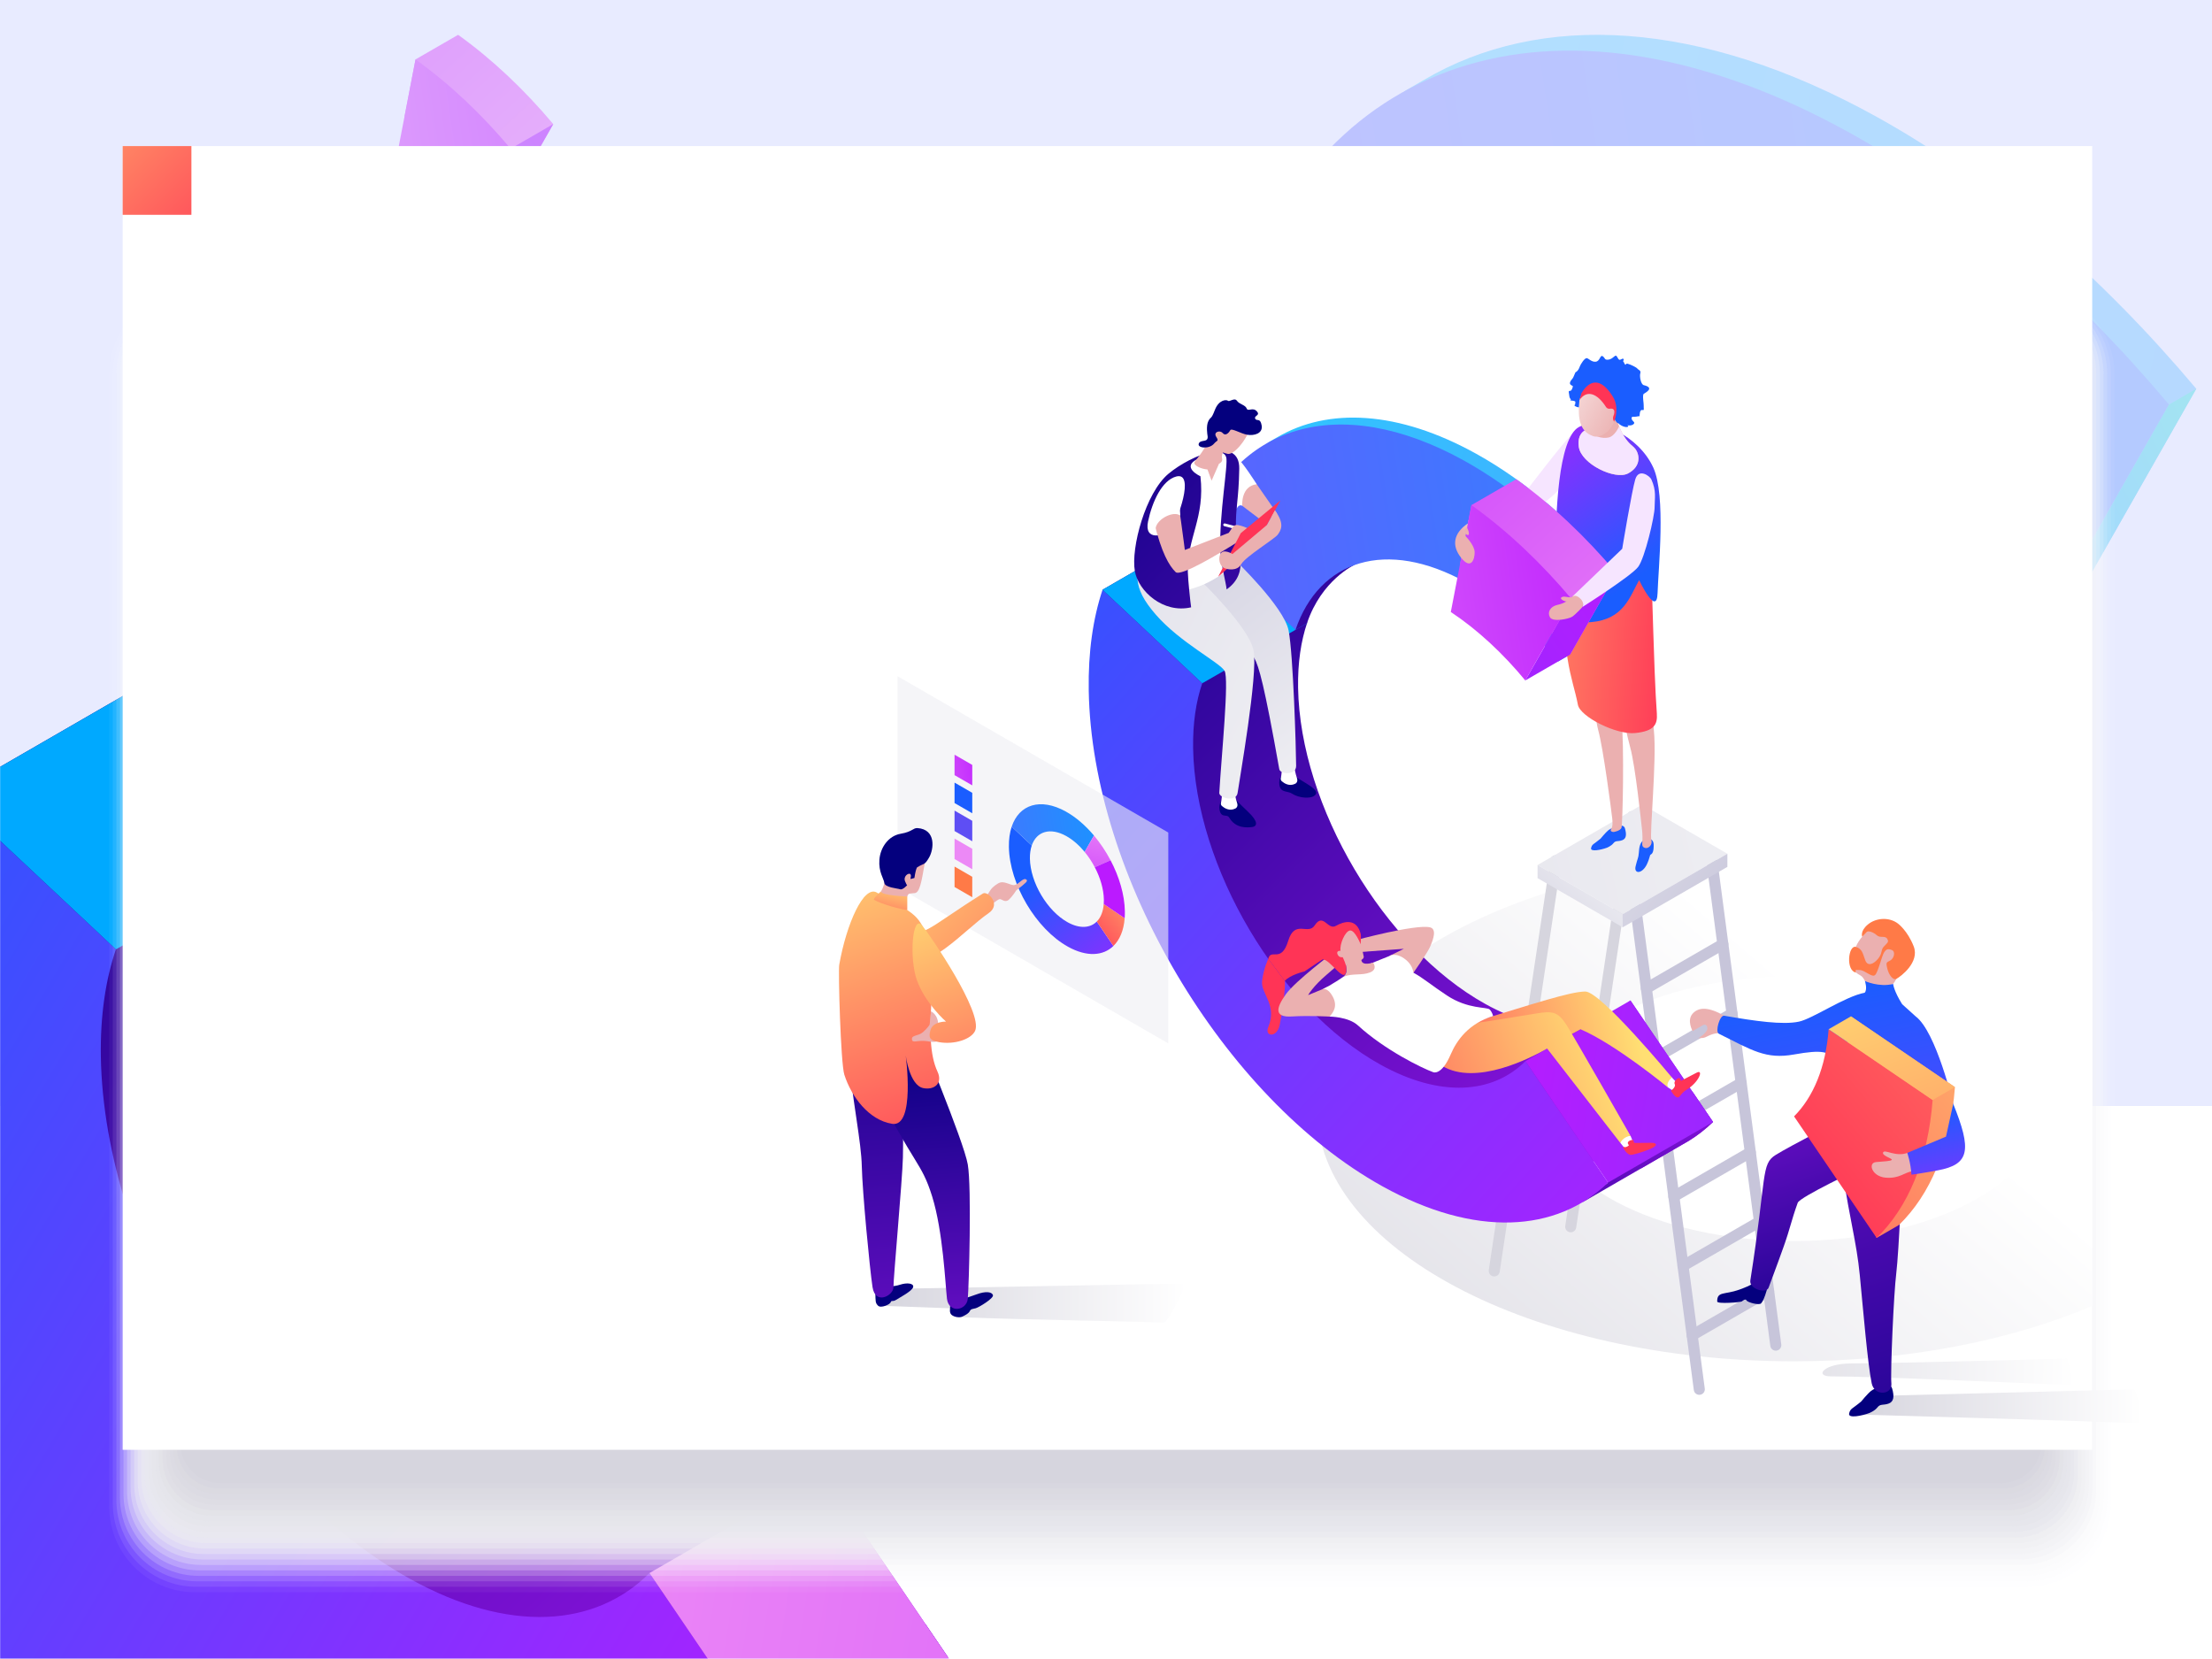 <?xml version="1.0" encoding="utf-8"?>
<!-- Generator: Adobe Illustrator 24.3.0, SVG Export Plug-In . SVG Version: 6.00 Build 0)  -->
<svg version="1.1" id="_x2014_腩開x5F_1" xmlns="http://www.w3.org/2000/svg" xmlns:xlink="http://www.w3.org/1999/xlink" x="0px"
	 y="0px" viewBox="0 0 1600 1200" style="enable-background:new 0 0 1600 1200;" xml:space="preserve">
<style type="text/css">
	.st0{fill:#E8EBFF;}
	.st1{opacity:0.5;}
	.st2{fill:url(#SVGID_1_);}
	.st3{fill:url(#SVGID_2_);}
	.st4{fill:url(#SVGID_3_);}
	.st5{opacity:0.3;}
	.st6{fill:url(#SVGID_4_);}
	.st7{fill:url(#SVGID_5_);}
	.st8{fill:url(#SVGID_6_);}
	.st9{fill:url(#SVGID_7_);}
	.st10{filter:url(#Adobe_OpacityMaskFilter);}
	.st11{fill:url(#SVGID_9_);}
	.st12{mask:url(#SVGID_8_);}
	.st13{fill:url(#SVGID_10_);}
	.st14{fill:url(#SVGID_11_);}
	.st15{fill:url(#SVGID_12_);}
	.st16{fill:url(#SVGID_13_);}
	.st17{fill:#00A9FF;}
	.st18{opacity:0;fill:#FFFFFF;}
	.st19{opacity:0.048;fill:#FDFDFD;}
	.st20{opacity:0.095;fill:#FBFBFC;}
	.st21{opacity:0.143;fill:#F9F9FA;}
	.st22{opacity:0.191;fill:#F7F7F9;}
	.st23{opacity:0.238;fill:#F5F5F7;}
	.st24{opacity:0.286;fill:#F3F3F6;}
	.st25{opacity:0.333;fill:#F1F1F4;}
	.st26{opacity:0.381;fill:#EFEFF2;}
	.st27{opacity:0.429;fill:#EDEDF1;}
	.st28{opacity:0.476;fill:#EBEBEF;}
	.st29{opacity:0.524;fill:#E9E9EE;}
	.st30{opacity:0.571;fill:#E7E7EC;}
	.st31{opacity:0.619;fill:#E6E5EA;}
	.st32{opacity:0.667;fill:#E4E3E9;}
	.st33{opacity:0.714;fill:#E2E1E7;}
	.st34{opacity:0.762;fill:#E0DFE6;}
	.st35{opacity:0.809;fill:#DEDDE4;}
	.st36{opacity:0.857;fill:#DCDBE3;}
	.st37{opacity:0.905;fill:#DAD9E1;}
	.st38{opacity:0.952;fill:#D8D7DF;}
	.st39{fill:#D6D5DE;}
	.st40{fill:#FFFFFF;}
	.st41{fill:url(#SVGID_14_);}
	.st42{fill:url(#SVGID_15_);}
	.st43{fill:url(#SVGID_16_);}
	.st44{fill:url(#SVGID_17_);}
	.st45{fill:#C7C5DA;}
	.st46{fill:url(#SVGID_18_);}
	.st47{fill:url(#SVGID_19_);}
	.st48{fill:url(#SVGID_20_);}
	.st49{fill:url(#SVGID_21_);}
	.st50{fill:url(#SVGID_22_);}
	.st51{fill:url(#SVGID_23_);}
	.st52{fill:url(#SVGID_24_);}
	.st53{fill:url(#SVGID_25_);}
	.st54{fill:url(#SVGID_26_);}
	.st55{fill:url(#SVGID_27_);}
	.st56{fill:url(#SVGID_28_);}
	.st57{fill:#1A5DFF;}
	.st58{fill:#F6E5FF;}
	.st59{fill:#EBB0B0;}
	.st60{fill:url(#SVGID_29_);}
	.st61{fill:url(#SVGID_30_);}
	.st62{fill:url(#SVGID_31_);}
	.st63{fill:url(#SVGID_32_);}
	.st64{fill:url(#SVGID_33_);}
	.st65{fill:url(#SVGID_34_);}
	.st66{fill:url(#SVGID_35_);}
	.st67{fill:#FF3456;}
	.st68{fill:url(#SVGID_36_);}
	.st69{fill:url(#SVGID_37_);}
	.st70{fill:url(#SVGID_38_);}
	.st71{fill:url(#SVGID_39_);}
	.st72{fill:url(#SVGID_40_);}
	.st73{fill:url(#SVGID_41_);}
	.st74{fill:url(#SVGID_42_);}
	.st75{fill:url(#SVGID_43_);}
	.st76{fill:url(#SVGID_44_);}
	.st77{fill:url(#SVGID_45_);}
	.st78{fill:url(#SVGID_46_);}
	.st79{fill:url(#SVGID_47_);}
	.st80{fill:url(#SVGID_48_);}
	.st81{fill:url(#SVGID_49_);}
	.st82{fill:url(#SVGID_50_);}
	.st83{fill:url(#SVGID_51_);}
	.st84{fill:url(#SVGID_52_);}
	.st85{fill:url(#SVGID_53_);}
	.st86{fill:#FF7A47;}
	.st87{opacity:0.6;fill:#EFEFF3;}
	.st88{fill:url(#SVGID_54_);}
	.st89{fill:url(#SVGID_55_);}
	.st90{fill:url(#SVGID_56_);}
	.st91{fill:url(#SVGID_57_);}
	.st92{fill:url(#SVGID_58_);}
	.st93{fill:url(#SVGID_59_);}
	.st94{fill:#5E4EF4;}
	.st95{fill:#EC89F6;}
	.st96{fill:url(#SVGID_60_);}
	.st97{fill:url(#SVGID_61_);}
	.st98{fill:url(#SVGID_62_);}
	.st99{fill:url(#SVGID_63_);}
	.st100{fill:url(#SVGID_64_);}
	.st101{fill:url(#SVGID_65_);}
	.st102{fill:url(#SVGID_66_);}
	.st103{fill:url(#SVGID_67_);}
	.st104{fill:url(#SVGID_68_);}
	.st105{fill:url(#SVGID_69_);}
</style>
<g>
	<rect class="st0" width="1600" height="800"/>
</g>
<g class="st1">
	<linearGradient id="SVGID_1_" gradientUnits="userSpaceOnUse" x1="126.466" y1="-152.522" x2="445.212" y2="194.074">
		<stop  offset="0" style="stop-color:#BB1AFF"/>
		<stop  offset="1" style="stop-color:#EC89F6"/>
	</linearGradient>
	<path class="st2" d="M331.37,25.19l-30.82,17.79l-7.93,41.16c4.07,2.39,8.29,4.8,12.69,7.25c22.84,12.68,44.38,31.65,63.06,54.28
		l31.82-55.92C379.18,64.78,355.95,42.77,331.37,25.19z"/>
	<linearGradient id="SVGID_2_" gradientUnits="userSpaceOnUse" x1="-313.316" y1="613.587" x2="441.071" y2="75.071">
		<stop  offset="0" style="stop-color:#1A5DFF"/>
		<stop  offset="1" style="stop-color:#BB1AFF"/>
	</linearGradient>
	<polygon class="st3" points="400.19,89.75 369.38,107.55 337.56,163.47 368.37,145.67 	"/>
	<linearGradient id="SVGID_3_" gradientUnits="userSpaceOnUse" x1="417.713" y1="88.516" x2="92.831" y2="136.956">
		<stop  offset="0" style="stop-color:#BB1AFF"/>
		<stop  offset="1" style="stop-color:#EC89F6"/>
	</linearGradient>
	<path class="st4" d="M300.55,42.99L300.55,42.99l-14.16,73.45c18.42,12.21,35.76,28.37,51.17,47.03l31.82-55.92
		C348.37,82.57,325.14,60.56,300.55,42.99z"/>
</g>
<g class="st5">
	<linearGradient id="SVGID_4_" gradientUnits="userSpaceOnUse" x1="238.025" y1="-36.897" x2="5730.158" y2="1230.517">
		<stop  offset="0" style="stop-color:#1AE0FF"/>
		<stop  offset="1" style="stop-color:#BB1AFF"/>
	</linearGradient>
	<path class="st6" d="M1358.06,84.85c-128.62-71.43-244.27-76.5-328.11-27.03l0-0.03l-13.77,8.04l-51.46,49.49
		c-20.47,25.97-37.07,57.24-49.13,93.44l243.24-61.46c0,0,70.66,64.61,202.51,137.84c54.71,30.38,106.31,75.82,151.07,130.03
		l76.23-133.96C1519.91,199.53,1441.29,131.07,1358.06,84.85z"/>
	<linearGradient id="SVGID_5_" gradientUnits="userSpaceOnUse" x1="742.173" y1="-50.257" x2="2132.091" y2="1345.223">
		<stop  offset="0" style="stop-color:#04007E"/>
		<stop  offset="1" style="stop-color:#BB1AFF"/>
	</linearGradient>
	<path class="st7" d="M915.58,208.75l119.17,111.78l25.64,53.97l18.93-10.85c23.87-71.22,78.15-96.08,78.15-96.08
		S976.05,27.26,915.58,208.75z"/>
	<linearGradient id="SVGID_6_" gradientUnits="userSpaceOnUse" x1="2085.703" y1="111.536" x2="-794.207" y2="553.531">
		<stop  offset="0" style="stop-color:#1A94FF"/>
		<stop  offset="1" style="stop-color:#BB1AFF"/>
	</linearGradient>
	<path class="st8" d="M895.85,220.18l164.55,154.32c39.02-114.56,149.18-151.26,281.2-77.95c54.71,30.38,106.31,75.82,151.07,130.03
		l76.23-133.96c-68.71-81.67-147.33-150.13-230.57-196.35C1130.41-19.19,956.32,38.69,895.85,220.18z"/>
	<linearGradient id="SVGID_7_" gradientUnits="userSpaceOnUse" x1="1711.537" y1="267.506" x2="1472.676" y2="388.249">
		<stop  offset="0" style="stop-color:#00F5AD"/>
		<stop  offset="1" style="stop-color:#00A9FF"/>
	</linearGradient>
	<polygon class="st9" points="1588.62,281.2 1568.89,292.63 1492.66,426.59 1512.4,415.16 	"/>
</g>
<defs>
	<filter id="Adobe_OpacityMaskFilter" filterUnits="userSpaceOnUse" x="0" y="502.66" width="686.58" height="697.34">
		<feColorMatrix  type="matrix" values="1 0 0 0 0  0 1 0 0 0  0 0 1 0 0  0 0 0 1 0"/>
	</filter>
</defs>
<mask maskUnits="userSpaceOnUse" x="0" y="502.66" width="686.58" height="697.34" id="SVGID_8_">
	<g class="st10">
		<linearGradient id="SVGID_9_" gradientUnits="userSpaceOnUse" x1="409.297" y1="309" x2="409.297" y2="1757.252">
			<stop  offset="0" style="stop-color:#000000"/>
			<stop  offset="0.086" style="stop-color:#0B0B0B"/>
			<stop  offset="0.237" style="stop-color:#282828"/>
			<stop  offset="0.435" style="stop-color:#575757"/>
			<stop  offset="0.672" style="stop-color:#999999"/>
			<stop  offset="0.94" style="stop-color:#ECECEC"/>
			<stop  offset="1" style="stop-color:#FFFFFF"/>
		</linearGradient>
		<rect y="448.88" class="st11" width="818.59" height="751.12"/>
	</g>
</mask>
<g class="st12">
	<linearGradient id="SVGID_10_" gradientUnits="userSpaceOnUse" x1="-176.861" y1="476.31" x2="807.552" y2="1464.662">
		<stop  offset="0" style="stop-color:#04007E"/>
		<stop  offset="1" style="stop-color:#BB1AFF"/>
	</linearGradient>
	<path class="st13" d="M421.89,1069.64C300.7,1002.34,200.6,833.26,198.29,692c-0.48-29.61,3.38-55.64,10.89-77.68L90.14,502.66
		L0,554.72v118.96l75.82,212.5c25.32,196.67,159.33,229.21,320.72,313.82h290.03l-91.46-134.56
		C556.06,1104.75,493.28,1109.29,421.89,1069.64z"/>
	<linearGradient id="SVGID_11_" gradientUnits="userSpaceOnUse" x1="584.513" y1="1225.134" x2="728.799" y2="1166.764">
		<stop  offset="0" style="stop-color:#04007E"/>
		<stop  offset="1" style="stop-color:#BB1AFF"/>
	</linearGradient>
	<polygon class="st14" points="646.24,1200 686.58,1200 669.35,1174.66 	"/>
	<linearGradient id="SVGID_12_" gradientUnits="userSpaceOnUse" x1="-313.701" y1="718.832" x2="666.263" y2="1297.366">
		<stop  offset="0" style="stop-color:#1A5DFF"/>
		<stop  offset="1" style="stop-color:#BB1AFF"/>
	</linearGradient>
	<path class="st15" d="M296.55,1142.02c-121.18-67.3-221.29-236.37-223.6-377.64c-0.48-29.61,3.38-55.64,10.89-77.68L0,608.06V1200
		h512.05l-42.26-62.17C430.72,1177.13,367.95,1181.67,296.55,1142.02z"/>
	<linearGradient id="SVGID_13_" gradientUnits="userSpaceOnUse" x1="1847.846" y1="1339.986" x2="411.229" y2="1109.924">
		<stop  offset="0" style="stop-color:#BB1AFF"/>
		<stop  offset="1" style="stop-color:#EC89F6"/>
	</linearGradient>
	<polygon class="st16" points="469.79,1137.83 512.05,1200 686.58,1200 595.12,1065.44 	"/>
	<polygon class="st17" points="208.94,615.04 90.14,502.66 0,554.72 0,608.06 83.85,686.7 	"/>
</g>
<g>
	<path class="st18" d="M1468.4,1155.67H140.2c-35.21,0-63.75-28.54-63.75-63.75V271.13c0-35.21,28.54-63.75,63.75-63.75h1328.2
		c35.21,0,63.75,28.54,63.75,63.75v820.79C1532.15,1127.13,1503.61,1155.67,1468.4,1155.67z"/>
	<path class="st19" d="M1467.42,1151.72H141.1c-34.29,0-62.08-27.79-62.08-62.08V270.91c0-34.29,27.79-62.08,62.08-62.08h1326.32
		c34.29,0,62.08,27.79,62.08,62.08v818.72C1529.5,1123.92,1501.71,1151.72,1467.42,1151.72z"/>
	<path class="st20" d="M1466.44,1147.77H142c-33.36,0-60.41-27.04-60.41-60.41V270.7c0-33.36,27.04-60.41,60.41-60.41h1324.44
		c33.36,0,60.41,27.04,60.41,60.41v816.66C1526.85,1120.72,1499.8,1147.77,1466.44,1147.77z"/>
	<path class="st21" d="M1465.46,1143.82H142.91c-32.44,0-58.73-26.3-58.73-58.73v-814.6c0-32.44,26.3-58.73,58.73-58.73h1322.55
		c32.44,0,58.73,26.3,58.73,58.73v814.6C1524.19,1117.52,1497.9,1143.82,1465.46,1143.82z"/>
	<path class="st22" d="M1464.48,1139.87H143.81c-31.51,0-57.06-25.55-57.06-57.06V270.27c0-31.51,25.55-57.06,57.06-57.06h1320.67
		c31.51,0,57.06,25.55,57.06,57.06v812.53C1521.54,1114.32,1495.99,1139.87,1464.48,1139.87z"/>
	<path class="st23" d="M1463.49,1135.92H144.71c-30.59,0-55.39-24.8-55.39-55.39V270.06c0-30.59,24.8-55.39,55.39-55.39h1318.78
		c30.59,0,55.39,24.8,55.39,55.39v810.47C1518.88,1111.12,1494.09,1135.92,1463.49,1135.92z"/>
	<path class="st24" d="M1462.51,1131.97H145.61c-29.67,0-53.72-24.05-53.72-53.72V269.84c0-29.67,24.05-53.72,53.72-53.72h1316.9
		c29.67,0,53.72,24.05,53.72,53.72v808.41C1516.23,1107.92,1492.18,1131.97,1462.51,1131.97z"/>
	<path class="st25" d="M1461.53,1128.02H146.51c-28.74,0-52.05-23.3-52.05-52.05V269.63c0-28.74,23.3-52.05,52.05-52.05h1315.02
		c28.74,0,52.05,23.3,52.05,52.05v806.34C1513.58,1104.72,1490.28,1128.02,1461.53,1128.02z"/>
	<path class="st26" d="M1460.55,1124.07H147.42c-27.82,0-50.37-22.55-50.37-50.37V269.42c0-27.82,22.55-50.37,50.37-50.37h1313.13
		c27.82,0,50.37,22.55,50.37,50.37v804.28C1510.92,1101.52,1488.37,1124.07,1460.55,1124.07z"/>
	<path class="st27" d="M1459.57,1120.12H148.32c-26.9,0-48.7-21.8-48.7-48.7V269.2c0-26.9,21.8-48.7,48.7-48.7h1311.25
		c26.9,0,48.7,21.8,48.7,48.7v802.22C1508.27,1098.32,1486.47,1120.12,1459.57,1120.12z"/>
	<path class="st28" d="M1458.59,1116.17H149.22c-25.97,0-47.03-21.06-47.03-47.03V268.99c0-25.97,21.06-47.03,47.03-47.03h1309.37
		c25.97,0,47.03,21.06,47.03,47.03v800.15C1505.62,1095.11,1484.56,1116.17,1458.59,1116.17z"/>
	<path class="st29" d="M1457.61,1112.22H150.12c-25.05,0-45.36-20.31-45.36-45.36V268.77c0-25.05,20.31-45.36,45.36-45.36h1307.48
		c25.05,0,45.36,20.31,45.36,45.36v798.09C1502.96,1091.91,1482.66,1112.22,1457.61,1112.22z"/>
	<path class="st30" d="M1456.62,1108.27H151.03c-24.13,0-43.68-19.56-43.68-43.68V268.56c0-24.13,19.56-43.68,43.68-43.68h1305.6
		c24.13,0,43.68,19.56,43.68,43.68v796.03C1500.31,1088.71,1480.75,1108.27,1456.62,1108.27z"/>
	<path class="st31" d="M1455.64,1104.32H151.93c-23.2,0-42.01-18.81-42.01-42.01V268.34c0-23.2,18.81-42.01,42.01-42.01h1303.71
		c23.2,0,42.01,18.81,42.01,42.01v793.96C1497.65,1085.51,1478.85,1104.32,1455.64,1104.32z"/>
	<path class="st32" d="M1454.66,1100.37H152.83c-22.28,0-40.34-18.06-40.34-40.34v-791.9c0-22.28,18.06-40.34,40.34-40.34h1301.83
		c22.28,0,40.34,18.06,40.34,40.34v791.9C1495,1082.31,1476.94,1100.37,1454.66,1100.37z"/>
	<path class="st33" d="M1453.68,1096.42H153.73c-21.36,0-38.67-17.31-38.67-38.67V267.92c0-21.36,17.31-38.67,38.67-38.67h1299.95
		c21.36,0,38.67,17.31,38.67,38.67v789.84C1492.35,1079.11,1475.04,1096.42,1453.68,1096.42z"/>
	<path class="st34" d="M1452.7,1092.47H154.64c-20.43,0-37-16.56-37-37V267.7c0-20.43,16.56-37,37-37H1452.7c20.43,0,37,16.56,37,37
		v787.77C1489.69,1075.91,1473.13,1092.47,1452.7,1092.47z"/>
	<path class="st35" d="M1451.72,1088.52H155.54c-19.51,0-35.32-15.81-35.32-35.32V267.49c0-19.51,15.81-35.32,35.32-35.32h1296.18
		c19.51,0,35.32,15.81,35.32,35.32v785.71C1487.04,1072.71,1471.23,1088.52,1451.72,1088.52z"/>
	<path class="st36" d="M1450.74,1084.57H156.44c-18.58,0-33.65-15.07-33.65-33.65V267.27c0-18.58,15.07-33.65,33.65-33.65h1294.29
		c18.58,0,33.65,15.07,33.65,33.65v783.65C1484.39,1069.51,1469.32,1084.57,1450.74,1084.57z"/>
	<path class="st37" d="M1449.75,1080.62H157.34c-17.66,0-31.98-14.32-31.98-31.98V267.06c0-17.66,14.32-31.98,31.98-31.98h1292.41
		c17.66,0,31.98,14.32,31.98,31.98v781.58C1481.73,1066.31,1467.42,1080.62,1449.75,1080.62z"/>
	<path class="st38" d="M1448.77,1076.67H158.25c-16.74,0-30.31-13.57-30.31-30.31V266.85c0-16.74,13.57-30.31,30.31-30.31h1290.53
		c16.74,0,30.31,13.57,30.31,30.31v779.52C1479.08,1063.1,1465.51,1076.67,1448.77,1076.67z"/>
	<path class="st39" d="M1447.79,1072.72H159.15c-15.81,0-28.63-12.82-28.63-28.63V266.63c0-15.81,12.82-28.63,28.63-28.63h1288.64
		c15.81,0,28.63,12.82,28.63,28.63v777.46C1476.43,1059.9,1463.61,1072.72,1447.79,1072.72z"/>
</g>
<rect x="88.73" y="105.66" class="st40" width="1424.62" height="943.02"/>
<g>
	<linearGradient id="SVGID_14_" gradientUnits="userSpaceOnUse" x1="977.925" y1="1151.324" x2="1331.44" y2="738.495">
		<stop  offset="0" style="stop-color:#D6D5DE"/>
		<stop  offset="1" style="stop-color:#FFFFFF"/>
	</linearGradient>
	<path class="st41" d="M1513.35,659.3c-59.08-25.07-134.06-40.07-215.66-40.07c-190.59,0-345.09,81.8-345.09,182.72
		s154.5,182.72,345.09,182.72c81.6,0,156.58-15,215.66-40.07V659.3z M1297.52,897.67c-99.85,0-180.79-42.86-180.79-95.72
		c0-52.87,80.94-95.72,180.79-95.72c99.85,0,180.79,42.86,180.79,95.72C1478.31,854.82,1397.37,897.67,1297.52,897.67z"/>
	<linearGradient id="SVGID_15_" gradientUnits="userSpaceOnUse" x1="635.14" y1="942.477" x2="858.077" y2="942.477">
		<stop  offset="0" style="stop-color:#D6D5DE"/>
		<stop  offset="1" style="stop-color:#FFFFFF"/>
	</linearGradient>
	<path class="st42" d="M635.14,944.45c0,0,20.88,0.65,61.73,2.26c3.56,0.14-6.2,5.89-2.42,6.04c49.84,1.99,122.94,2.94,147.27,3.85
		c3.67,0.14,16.36-28.26,16.36-28.26l-200.72,3.72l-18.53,6.45L635.14,944.45z"/>
	<linearGradient id="SVGID_16_" gradientUnits="userSpaceOnUse" x1="1339.4" y1="1017.177" x2="1550.209" y2="1017.177">
		<stop  offset="0" style="stop-color:#D6D5DE"/>
		<stop  offset="1" style="stop-color:#FFFFFF"/>
	</linearGradient>
	<path class="st43" d="M1339.4,1023.02c0,0,162.62,4.64,209.94,6.41c3.67,0.14-5.43-24.51-5.43-24.51l-179.13,4.62l-21.69,7.55
		L1339.4,1023.02z"/>
	<linearGradient id="SVGID_17_" gradientUnits="userSpaceOnUse" x1="1216.756" y1="985.845" x2="1501.877" y2="992.356">
		<stop  offset="0" style="stop-color:#D6D5DE"/>
		<stop  offset="1" style="stop-color:#FFFFFF"/>
	</linearGradient>
	<path class="st44" d="M1324.35,995.56c31.62,0,131.82,4.66,173.27,6.21c3.67,0.14-2.44-19.08-2.44-19.08s-115.51,3.29-156.5,3.53
		C1318.96,986.34,1312.18,995.56,1324.35,995.56z"/>
	<g>
		<path class="st45" d="M1229.14,1008.92c-1.98,0-3.7-1.46-3.96-3.48l-46.08-349.06c-0.29-2.19,1.25-4.2,3.44-4.49
			c2.2-0.29,4.2,1.25,4.49,3.44l46.08,349.06c0.29,2.19-1.25,4.2-3.44,4.49C1229.5,1008.91,1229.32,1008.92,1229.14,1008.92z"/>
		<path class="st45" d="M1284.47,976.98c-1.98,0-3.7-1.46-3.96-3.48l-46.08-349.06c-0.29-2.19,1.25-4.2,3.44-4.49
			c2.19-0.29,4.2,1.25,4.49,3.44l46.08,349.06c0.29,2.19-1.25,4.2-3.44,4.49C1284.82,976.97,1284.64,976.98,1284.47,976.98z"/>
		<path class="st39" d="M1080.83,923.29c-0.2,0-0.4-0.01-0.6-0.04c-2.18-0.33-3.69-2.37-3.36-4.55l44.53-296.74
			c0.33-2.18,2.36-3.69,4.55-3.36c2.18,0.33,3.69,2.37,3.36,4.55l-44.53,296.74C1084.48,921.86,1082.78,923.29,1080.83,923.29z"/>
		<path class="st39" d="M1136.15,891.35c-0.2,0-0.4-0.01-0.6-0.04c-2.18-0.33-3.69-2.37-3.36-4.55l44.53-296.74
			c0.33-2.18,2.36-3.69,4.55-3.36c2.18,0.33,3.69,2.36,3.36,4.55l-44.53,296.74C1139.8,889.92,1138.1,891.35,1136.15,891.35z"/>
		<linearGradient id="SVGID_18_" gradientUnits="userSpaceOnUse" x1="1292.469" y1="596.713" x2="101.634" y2="862.248">
			<stop  offset="0" style="stop-color:#EFEFF3"/>
			<stop  offset="1" style="stop-color:#C7C5DA"/>
		</linearGradient>
		<polygon class="st46" points="1249.46,617.53 1173.75,661.24 1112.16,625.69 1187.88,581.98 		"/>
		<linearGradient id="SVGID_19_" gradientUnits="userSpaceOnUse" x1="1166.366" y1="623.132" x2="1081.646" y2="713.903">
			<stop  offset="0" style="stop-color:#EFEFF3"/>
			<stop  offset="1" style="stop-color:#C7C5DA"/>
		</linearGradient>
		<polygon class="st47" points="1173.75,661.24 1173.75,670.74 1112.16,635.18 1112.16,625.69 		"/>
		<linearGradient id="SVGID_20_" gradientUnits="userSpaceOnUse" x1="1074.911" y1="546.872" x2="1258.971" y2="677.837">
			<stop  offset="0" style="stop-color:#EFEFF3"/>
			<stop  offset="1" style="stop-color:#C7C5DA"/>
		</linearGradient>
		<polygon class="st48" points="1173.75,661.24 1173.75,670.74 1249.46,627.03 1249.46,617.53 		"/>
		<path class="st45" d="M1190.87,718.91c-1.38,0-2.73-0.72-3.47-2c-1.1-1.91-0.45-4.36,1.46-5.46l55.32-31.94
			c1.91-1.11,4.36-0.45,5.46,1.46c1.1,1.91,0.45,4.36-1.46,5.46l-55.32,31.94C1192.23,718.74,1191.54,718.91,1190.87,718.91z"/>
		<path class="st45" d="M1197.49,769.09c-1.38,0-2.73-0.72-3.47-2c-1.1-1.91-0.45-4.36,1.46-5.46l55.32-31.94
			c1.91-1.11,4.36-0.45,5.46,1.46c1.1,1.91,0.45,4.36-1.46,5.46l-55.32,31.94C1198.86,768.92,1198.17,769.09,1197.49,769.09z"/>
		<path class="st45" d="M1204.12,819.28c-1.38,0-2.73-0.72-3.47-2c-1.1-1.91-0.45-4.36,1.46-5.46l55.32-31.94
			c1.91-1.11,4.36-0.45,5.46,1.46c1.1,1.91,0.45,4.36-1.46,5.46l-55.32,31.94C1205.48,819.1,1204.79,819.28,1204.12,819.28z"/>
		<path class="st45" d="M1210.74,869.46c-1.38,0-2.73-0.72-3.47-2c-1.1-1.91-0.45-4.36,1.46-5.46l55.32-31.94
			c1.91-1.11,4.36-0.45,5.46,1.46c1.1,1.91,0.45,4.36-1.46,5.46l-55.32,31.94C1212.11,869.29,1211.42,869.46,1210.74,869.46z"/>
		<path class="st45" d="M1217.37,919.64c-1.38,0-2.73-0.72-3.47-2c-1.1-1.91-0.45-4.36,1.46-5.46l55.32-31.94
			c1.91-1.11,4.36-0.45,5.46,1.46c1.1,1.91,0.45,4.36-1.46,5.46l-55.32,31.94C1218.73,919.47,1218.04,919.64,1217.37,919.64z"/>
		<path class="st45" d="M1223.99,969.83c-1.38,0-2.73-0.72-3.47-2c-1.1-1.91-0.45-4.36,1.46-5.46l55.32-31.94
			c1.91-1.11,4.36-0.45,5.46,1.46c1.1,1.91,0.45,4.36-1.46,5.46l-55.32,31.94C1225.36,969.65,1224.67,969.83,1223.99,969.83z"/>
	</g>
	<g>
		<linearGradient id="SVGID_21_" gradientUnits="userSpaceOnUse" x1="705.335" y1="360.407" x2="1316.199" y2="973.715">
			<stop  offset="0" style="stop-color:#04007E"/>
			<stop  offset="1" style="stop-color:#BB1AFF"/>
		</linearGradient>
		<path class="st49" d="M1239.06,811.54l-59.73-87.88c-23.66,23.81-61.69,26.56-104.94,2.54
			c-73.41-40.77-134.05-143.19-135.45-228.77c-0.29-17.94,2.05-33.7,6.6-47.06l-72.11-67.64l-75.93,43.85l67.25,188.48
			c16.21,125.9,105.94,140.77,211.08,199.16c42.06,23.36,80.96,30.57,113.3,23.78l-2.44,7.37l30.53-17.67
			c1.42-0.78,2.82-1.59,4.2-2.43l0.1-0.06l0,0C1227.79,821.35,1233.66,816.79,1239.06,811.54z"/>
		<linearGradient id="SVGID_22_" gradientUnits="userSpaceOnUse" x1="953.865" y1="923.078" x2="1378.514" y2="751.288">
			<stop  offset="0" style="stop-color:#04007E"/>
			<stop  offset="1" style="stop-color:#BB1AFF"/>
		</linearGradient>
		<path class="st50" d="M1224.3,789.82L1224.3,789.82l-45.44,49.83c3.49-0.4-19.07,16.45-15.72,15.75l-19.14,14.63l73.22-42.32
			c1.42-0.78,2.82-1.59,4.2-2.43l0.1-0.06l0,0c6.29-3.86,12.15-8.42,17.56-13.67L1224.3,789.82z"/>

			<linearGradient id="SVGID_23_" gradientUnits="userSpaceOnUse" x1="645.771" y1="460.061" x2="1207.874" y2="791.905" gradientTransform="matrix(1 0.577 0 1 0 -478.202)">
			<stop  offset="0" style="stop-color:#1A5DFF"/>
			<stop  offset="1" style="stop-color:#BB1AFF"/>
		</linearGradient>
		<path class="st51" d="M998.46,770.05c-73.41-40.77-134.05-143.19-135.45-228.77c-0.29-17.94,2.05-33.7,6.6-47.06l-72.11-67.64
			c-6.9,20.72-10.45,45.09-9.99,72.76c2.19,134.19,97.29,294.79,212.4,358.72c67.02,37.22,126.05,33.45,163.24-2.68l-59.73-87.88
			C1079.74,791.32,1041.71,794.07,998.46,770.05z"/>
		<linearGradient id="SVGID_24_" gradientUnits="userSpaceOnUse" x1="1967.167" y1="916.987" x2="1062.986" y2="772.19">
			<stop  offset="0" style="stop-color:#1A5DFF"/>
			<stop  offset="1" style="stop-color:#BB1AFF"/>
		</linearGradient>
		<polygon class="st52" points="1103.4,767.51 1179.33,723.66 1239.06,811.54 1163.14,855.39 		"/>
		<polygon class="st17" points="869.61,494.23 945.38,450.81 873.42,382.74 797.49,426.59 		"/>
	</g>
	<g>
		<linearGradient id="SVGID_25_" gradientUnits="userSpaceOnUse" x1="575.634" y1="274.775" x2="2989.406" y2="831.798">
			<stop  offset="0" style="stop-color:#1AE0FF"/>
			<stop  offset="1" style="stop-color:#BB1AFF"/>
		</linearGradient>
		<path class="st53" d="M1067.88,328.28c-56.53-31.39-107.36-33.62-144.21-11.88l0-0.01l-6.05,3.53l-22.62,21.75
			c-9,11.41-16.29,25.16-21.59,41.07l106.9-27.01c0,0,31.05,28.4,89,60.58c24.05,13.35,46.72,33.32,66.39,57.15l33.5-58.87
			C1139.02,378.68,1104.47,348.6,1067.88,328.28z"/>
		<linearGradient id="SVGID_26_" gradientUnits="userSpaceOnUse" x1="797.205" y1="268.903" x2="1408.069" y2="882.211">
			<stop  offset="0" style="stop-color:#04007E"/>
			<stop  offset="1" style="stop-color:#BB1AFF"/>
		</linearGradient>
		<path class="st54" d="M873.42,382.74l52.37,49.13l11.27,23.72l8.32-4.77c10.49-31.3,34.35-42.23,34.35-42.23
			S899.99,302.97,873.42,382.74z"/>
		<linearGradient id="SVGID_27_" gradientUnits="userSpaceOnUse" x1="1387.682" y1="340.01" x2="121.972" y2="534.266">
			<stop  offset="0" style="stop-color:#1A94FF"/>
			<stop  offset="1" style="stop-color:#BB1AFF"/>
		</linearGradient>
		<path class="st55" d="M864.75,387.76l72.32,67.82c17.15-50.35,65.57-66.48,123.59-34.26c24.05,13.35,46.72,33.32,66.39,57.15
			l33.5-58.87c-30.2-35.89-64.75-65.98-101.33-86.3C967.83,282.56,891.32,307.99,864.75,387.76z"/>
		<linearGradient id="SVGID_28_" gradientUnits="userSpaceOnUse" x1="1223.237" y1="408.559" x2="1118.258" y2="461.625">
			<stop  offset="0" style="stop-color:#00F5AD"/>
			<stop  offset="1" style="stop-color:#00A9FF"/>
		</linearGradient>
		<polygon class="st56" points="1169.22,414.58 1160.54,419.6 1127.04,478.47 1135.72,473.45 		"/>
	</g>
	<g>
		<path class="st57" d="M1196.12,610.6c0.19,4.8-0.74,6.61-1.66,7.22c-0.92,0.61-0.95,0.78-1.1,1.58c-0.15,0.8-1.22,3.92-2.16,5.85
			c-3.35,6.91-9.43,7.11-8.14,1.43c1.29-5.68,2.08-5.82,2.35-9.81c0.27-3.99,0.73-7.98,4.35-9.7
			C1193.39,605.45,1196,607.66,1196.12,610.6z"/>
		<path class="st58" d="M1131.2,346.61c0,6.77-12.07,15.38-19.69,21.16c-6.47,4.91-47.92,19.98-47.92,19.98l-1.45-11.13l43.39-23.52
			c0,0,24.88-32.71,31.26-38.75C1146.62,305.05,1131.2,339.84,1131.2,346.61z"/>
		<path class="st57" d="M1157.72,606.62c-5.12,4.29-6.18,3.86-6.84,6.83c-0.66,2.97,7.53,1.19,11.39-0.25c0,0,3.16-1.2,4.77-3.3
			c1.61-2.11,3.22-1.05,6.25-2.11s3.41-3.98,2.08-8.61c-1.32-4.62-10.14-0.08-12.05,1.4
			C1161.44,602.08,1157.72,606.62,1157.72,606.62z"/>
		<path class="st59" d="M1165.44,599.58c-0.86,1.34-0.07,1.93,1.14,2.17c1.21,0.24,5.45-1.01,6.27-2.89
			c0.83-1.87,2.16-58.78,0-80.35c-2.16-21.58,0.78-86.67,1.57-102.63c0.79-15.96-27.18-19.57-27.76,8.35
			c-0.58,27.91,5.74,90.65,9.42,104.07c3.69,13.42,9.45,58.11,10.05,63.4C1166.4,594.03,1166.73,597.58,1165.44,599.58z"/>
		<path class="st59" d="M1187.93,609.26c-0.16,1.71-0.3,3.65,2.32,4.15c2.2,0.43,5.2-2.43,4.25-5.62c-1.45-4.85,4-57.79,1.8-79.37
			c-2.2-21.58-6.53-86.67-5.73-102.63s-27.68-19.57-28.28,8.35c-0.59,27.91,13.13,93.03,16.88,106.45
			c3.75,13.42,7.97,54.48,8.58,59.76C1188.03,602.69,1188.14,607.03,1187.93,609.26z"/>
		<linearGradient id="SVGID_29_" gradientUnits="userSpaceOnUse" x1="1215.297" y1="470.988" x2="999.447" y2="454.584">
			<stop  offset="0" style="stop-color:#FF3456"/>
			<stop  offset="1" style="stop-color:#FFDF73"/>
		</linearGradient>
		<path class="st60" d="M1131.33,402.54c-2.73,74.69,6.08,86.41,10.01,107.26c1.61,8.54,27.72,21.88,41.54,20.43
			c13.82-1.45,16.08-6.26,15.56-14.14c-1.25-18.83-1.62-26.64-4.11-108.54L1131.33,402.54z"/>
		<linearGradient id="SVGID_30_" gradientUnits="userSpaceOnUse" x1="1184.165" y1="418.657" x2="1091.451" y2="292.088">
			<stop  offset="0" style="stop-color:#1A5DFF"/>
			<stop  offset="1" style="stop-color:#BB1AFF"/>
		</linearGradient>
		<path class="st61" d="M1185.63,419.61c-6.71,11.97-11.12,28.47-34.81,30.4c-23.69,1.93-24.98-10.14-25.46-44.11
			s1.75-88.78,16.63-96.98c13.4-7.39,43.42,6.14,53.95,29.45c9.16,20.29,3.57,72.87,3.03,90.6S1185.63,419.61,1185.63,419.61z"/>
		<g>
			<linearGradient id="SVGID_31_" gradientUnits="userSpaceOnUse" x1="881.034" y1="159.507" x2="1216.619" y2="524.415">
				<stop  offset="0" style="stop-color:#BB1AFF"/>
				<stop  offset="1" style="stop-color:#EC89F6"/>
			</linearGradient>
			<path class="st62" d="M1096.76,346.61l-32.44,18.73l-8.35,43.33c4.29,2.51,8.73,5.06,13.36,7.63
				c24.05,13.35,46.72,33.32,66.39,57.15l33.5-58.87C1147.1,388.29,1122.64,365.12,1096.76,346.61z"/>
			<linearGradient id="SVGID_32_" gradientUnits="userSpaceOnUse" x1="418.018" y1="966.091" x2="1212.259" y2="399.125">
				<stop  offset="0" style="stop-color:#1A5DFF"/>
				<stop  offset="1" style="stop-color:#BB1AFF"/>
			</linearGradient>
			<polygon class="st63" points="1169.22,414.58 1136.78,433.32 1103.28,492.19 1135.72,473.45 			"/>
			<linearGradient id="SVGID_33_" gradientUnits="userSpaceOnUse" x1="1187.668" y1="413.28" x2="845.621" y2="464.279">
				<stop  offset="0" style="stop-color:#BB1AFF"/>
				<stop  offset="1" style="stop-color:#EC89F6"/>
			</linearGradient>
			<path class="st64" d="M1064.32,365.34L1064.32,365.34l-14.91,77.33c19.39,12.86,37.65,29.87,53.87,49.51l33.5-58.87
				C1114.66,407.02,1090.2,383.85,1064.32,365.34z"/>
		</g>
		<linearGradient id="SVGID_34_" gradientUnits="userSpaceOnUse" x1="1104.265" y1="331.937" x2="1154.562" y2="324.199">
			<stop  offset="0" style="stop-color:#FFFFFF"/>
			<stop  offset="0.076" style="stop-color:#FDF9F9"/>
			<stop  offset="1" style="stop-color:#EBB0B0"/>
		</linearGradient>
		<path class="st65" d="M1182.97,324.84c-0.54-0.74-1.5-1.69-2.74-2.75l0,0l0,0c-0.21-0.18-0.44-0.37-0.67-0.56
			c-1.96-1.75-7.73-7.84-10.77-20.82c0,0-10.81-1.43-12.24,3.46c-0.73,2.5-3.43,4.33-5.9,5.53c-1.71,0.33-3.21,0.89-4.46,1.69
			c-0.03,0.01-0.05,0.01-0.05,0.01l0.02,0.01c-3.34,2.15-4.94,6-4.17,11.74c1.67,12.42,26.23,24.28,35.66,19.27
			C1187.08,337.42,1186.05,329.07,1182.97,324.84z"/>
		<path class="st58" d="M1177.65,342.43c9.43-5.01,8.4-13.36,5.32-17.58c-0.54-0.74-1.5-1.69-2.74-2.75l0,0l0,0
			c-0.21-0.18-0.44-0.37-0.67-0.56c-1.52-1.36-5.33-5.35-8.39-13.12h-0.01c0,0-3.04,7.11-7.69,8.06
			c-4.13,0.84-12.11-0.24-12.92-6.75c-1.67,0.33-3.13,0.88-4.36,1.67c-0.03,0.01-0.05,0.01-0.05,0.01l0.02,0.01
			c-3.34,2.15-4.94,6-4.17,11.74C1143.66,335.58,1168.22,347.44,1177.65,342.43z"/>
		<linearGradient id="SVGID_35_" gradientUnits="userSpaceOnUse" x1="1102.44" y1="266.34" x2="1174.933" y2="306.252">
			<stop  offset="0" style="stop-color:#FFFFFF"/>
			<stop  offset="0.076" style="stop-color:#FDF9F9"/>
			<stop  offset="1" style="stop-color:#EBB0B0"/>
		</linearGradient>
		<path class="st66" d="M1142.46,289.43c-2.27,19.22,4.02,23.87,9.93,26.06c5.91,2.19,19.33-5.6,16.64-26.06
			C1166.33,268.97,1144.29,273.9,1142.46,289.43z"/>
		<path class="st57" d="M1142.03,294.66c-1.31-0.02-3.85-1.21-3.04-1.75s0.14-0.46,0.54-1.93c0.41-1.47-4.55-1.03-3.59-1.59
			c0.96-0.55-0.53-0.54-0.8-2.92c-0.27-2.38-0.95-3.92,0.41-3.73c1.36,0.18,1.97-2.58,2.17-3.19c0.2-0.61-2.65-0.95-2.1-2.85
			c0.54-1.9,1.9-2.51,2.51-4.07c0.61-1.56,1.43-3.33,1.43-3.33s1.81-0.61,2.91-3.6s3.81-6.65,5.17-6.65c1.36,0,3.53,2.99,6.65,2.58
			s3.08-5.25,5.02-3.94c1.94,1.31,1.02,2.85,4.17,2.44c3.16-0.41,4.74-3.75,5.74-2.67c1,1.08,1.5,3.37,2.85,2.69
			s1.84-0.99,2.31-0.42c0.48,0.57-0.81,1.44,0,2.12s0.13,0.81,1.08,1.76c0.95,0.95-0.08-1.03,2.05-0.46c2.13,0.57,6.25,2.6,6.87,3.5
			c0.62,0.9,2.78,1.25,2.1,3.36c-0.68,2.1,0.36,8.08,2.53,8.59c8.09,1.9,1.27,5.43,0,6.24c-1.27,0.81,0.12,7.51-0.07,8.73
			c-0.19,1.22,0.66,3.56-0.87,3.03s-1.9,2-1.9,2s-0.27,2.07-0.27,2.46s0.42-0.36-1.76,0.19c-2.17,0.54-4.21-0.54-3.94,1.49
			c0.27,2.04,2.72,2.44,1.63,3.8c-1.09,1.36-3.88,1.45-4.9,0.91c2.53,1.35-1.13,2.65-5.43-0.47c-1.2-0.87-0.37-0.87-1.2-0.87
			s-2.53-3.13-2.53-3.13l0.15-7.11l-10.16-13.37h-7.94l-5.72,3.3c0,0-1.57,2.64-1.65,3.63
			C1141.98,295.61,1142.03,294.66,1142.03,294.66z"/>
		<path class="st67" d="M1166.67,287c-7.03-11.51-15.31-14.71-22.75-2.66l-1.46,5.09c5.38-7.9,13.04-4.8,19.2,4.96
			c0.63,0.99,1.79,1.46,2.94,1.24c1.21-0.23,2.65-0.09,3.11,1.71c0.25,0.98-0.15,2.23-0.61,3.3c-0.54,1.25-0.51,2.67,0.14,3.87
			l0.29,0.54C1167.52,305.05,1171.75,295.33,1166.67,287z"/>
		<path class="st59" d="M1136.78,432.05c-2.94,2.67-5.31,4.36-10.4,5.52c-5.09,1.15-7.33,5.35-5.23,8.96
			c2.1,3.6,13.64,1.16,16.09-0.47c2.44-1.63,7.38-6.99,7.38-6.99l2.4-8.82l-8.51,0.17L1136.78,432.05z"/>
		<path class="st58" d="M1194.45,346.72c3.85,8.58,2.38,13.38,2.38,20.15c0,6.77-7.04,36.6-11.87,43.13
			c-4.84,6.53-40.34,29.06-40.34,29.06s2.08-3.21-2.3-6.77c-3.48-2.84-5.54-0.24-5.54-0.24l36.61-35.1c0,0,6.92-41.83,9.45-50.23
			C1185.39,338.32,1193.43,344.43,1194.45,346.72z"/>
		<linearGradient id="SVGID_36_" gradientUnits="userSpaceOnUse" x1="1084.056" y1="376.769" x2="1063.546" y2="392.329">
			<stop  offset="0" style="stop-color:#FFFFFF"/>
			<stop  offset="0.076" style="stop-color:#FDF9F9"/>
			<stop  offset="1" style="stop-color:#EBB0B0"/>
		</linearGradient>
		<path class="st68" d="M1061.76,378.59c-10.39,6.99-12,16.06-4.81,24.96c7.19,8.9,9.8,0.89,9.7-4.2c-0.1-5.09-6.65-11.6-6.65-11.6
			L1061.76,378.59z"/>
		<path class="st59" d="M1137.22,431.9c-2.29,0.71-5.41-1.02-7.48,0c-2.07,1.02,1.18,3.12,3.95,3.26
			C1136.46,435.3,1137.22,431.9,1137.22,431.9z"/>
		<path class="st59" d="M1061.05,381.38c2.24,4.38,1.63,6.41,0,5.4c-1.63-1.02-2.34-3.36-2.14-3.36
			C1059.11,383.42,1061.05,381.38,1061.05,381.38z"/>
	</g>
	<g>
		<polygon class="st40" points="1206.47,786.56 1212.65,790.58 1212.65,782.92 1209.36,779.41 1196.17,770.92 1202.69,781.17 		"/>
		<linearGradient id="SVGID_37_" gradientUnits="userSpaceOnUse" x1="1002.413" y1="797.024" x2="1184.866" y2="748.967">
			<stop  offset="0" style="stop-color:#FF3456"/>
			<stop  offset="1" style="stop-color:#FFDF73"/>
		</linearGradient>
		<path class="st69" d="M1066.84,738.98c43.47-13.24,68.58-21.59,79.78-21.79s62.74,62.22,62.74,62.22s-4.52,3.52-2.89,7.16
			c0,0-37.59-31.05-63.2-42.08c0,0-32.25,18.25-41.41,18.25C1092.7,762.73,1040.99,746.85,1066.84,738.98z"/>
		<path class="st67" d="M917.37,742.98c6.79-16.06-5.49-24.33-4.47-33.29c1.02-8.96,4.47-16.09,4.47-16.09l11.95,15.92
			c0,0,0.36,2.33-0.26,8.55c-0.41,4.08-1.42,13.91-3.46,23.41C923.56,750.98,914.5,749.76,917.37,742.98z"/>
		<polygon class="st40" points="1172,826.64 1175.07,830.39 1179.58,828.66 1181.62,826.88 1179.4,821.55 1172.54,821.77 		"/>
		<path class="st59" d="M1005.22,691.35l10.24-5.05l-34.14,2.51l-1.12-8.65c0,0,43.42-11.77,54.06-9.42c4.91,1.08,2.92,7.99,0,14.41
			c-2.09,4.59-11.88,18.46-11.88,18.46L1005.22,691.35z"/>
		<linearGradient id="SVGID_38_" gradientUnits="userSpaceOnUse" x1="943.851" y1="849.693" x2="1167.428" y2="765.393">
			<stop  offset="0" style="stop-color:#FF3456"/>
			<stop  offset="1" style="stop-color:#FFDF73"/>
		</linearGradient>
		<path class="st70" d="M1043.08,770.92c24.34,14.9,64.35-5.74,76.01-12.47l52.9,68.2c0,0,2.09-4.45,7.4-5.08
			c0,0-39.86-70.02-46.17-80c-6.31-9.98-10.44-10.46-22.54-8.4c-12.09,2.06-36.31,5.82-36.31,5.82s-16.36,0.53-25.97,15
			C1038.79,768.44,1043.08,770.92,1043.08,770.92z"/>
		<path class="st59" d="M956.61,715.5c-10.42,4.3-10.42,4.3-10.42,4.3s3.49-6.35,13.26-14.64c9.77-8.28,12.08-10.92,12.08-10.92
			l-6.92-5.43c0,0-27.43,20.53-34.49,30.34c-7.06,9.81-8.75,16.88,4.22,16.09c12.97-0.78,27.36,0.1,27.36,0.1l15.95-8.38l-7.6-13.08
			h-10.13L956.61,715.5z"/>
		<g>
			<path class="st40" d="M1077.51,730.2c-1.95-1.99-15.62-0.05-30.96-10.19c-10.9-7.21-17.31-12.68-23.7-16.16
				c-0.16-0.09-0.32-0.16-0.48-0.25c-0.38-2.75-1.68-6.23-5.36-9.27c-7.47-6.15-12.28-2.72-12.28-2.72s-2.52,1.01-15.82,6.36
				c-0.32,0.07-0.64,0.13-0.95,0.2c-6.05,1.43-10.75,4.02-13.56,6.53l0-0.01c-12.06,8.34-16.94,10.46-17.8,10.8
				c0.7-0.24,3.96-0.91,7.32,5.21c3.8,6.92,0.67,11.42-2.24,14.63c0,0,13.6,0,20.57,6.4c19.24,17.67,46.38,30.93,54.43,33.82
				c0,0,5.97,2.72,12.63-12.83c4.48-10.46,13.13-22.4,30.67-27.78C1080,734.95,1079.47,732.19,1077.51,730.2z"/>
			<path class="st40" d="M956.61,715.5c-0.09,0.03-0.14,0.05-0.14,0.05S956.52,715.54,956.61,715.5z"/>
		</g>
		<path class="st59" d="M971.88,706.44c6.48-2.55,13.2-0.72,19.11-3.06c5.91-2.34,2.19-7.1,2.19-7.1s-7.53,2.52-8.35-1.4
			c-0.81-3.92-11.25,3.46-11.25,3.46s0.66,3.67,0.1,5.35C973.12,705.36,971.88,706.44,971.88,706.44z"/>
		<path class="st59" d="M973.58,698.33c8.61-2.31,13.24-4.12,12.83-6.47c-0.41-2.34-3.58-19.34-11.11-22.2
			c-7.53-2.85-13.44,13.66-10.55,20.09C967.65,696.2,973.58,698.33,973.58,698.33z"/>
		<path class="st67" d="M973.81,700.08c0.25,14.69-11.84-7.24-17.34-6.04l-12.88,8.61c0,0-10.52,2.46-14.28,6.88l-11.95-15.92
			c1.94-8.04,9.35,3.62,14.46-13.13c4.79-15.68,14.36-3.77,19.14-11.12c6.18-9.51,9.47,3.71,15.26,0.37
			c5.78-3.34,14.95-5.82,17.99,5.72c0.4,1.53,0,7.56,0,7.56s-4.02-10.13-7.58-9.97c-3.56,0.17-7.84,10.08-6.98,14.71
			c0,0-3.31-0.31-2.19,2.49c1.12,2.8,3.73,2.1,3.73,2.1S973.76,697.39,973.81,700.08z"/>
		<path class="st67" d="M1214.01,779.85c1.48-0.54,1.81,2.06,1.81,2.06s2.8-1.65,11.54-6.09c4.99-2.53,1.78,6.92-7.7,12.61
			c-4.2,2.52-4.48,5.95-6.59,5.32c-2.1-0.63-4.43-4.82-4.43-4.82s3.81-2.65,2.73-4.74C1210.52,782.53,1212.69,780.33,1214.01,779.85
			z"/>
		<path class="st67" d="M1173.98,829.92c1.45,3.12,3.5,4.9,5,5.37c1.49,0.48,9.98-2.21,14.93-4.33c4.95-2.12,5.29-4.43,0-4.33
			c-5.29,0.1-11.61,0.1-11.61,0.1s-0.87-0.65-0.69-1.77c0.18-1.12-5.12,0.08-4.02,2.39l0.66,1.12c0,0-1.65,1.37-2.57,1.27
			C1174.76,829.65,1173.8,829.53,1173.98,829.92z"/>
	</g>
	<g>
		<linearGradient id="SVGID_39_" gradientUnits="userSpaceOnUse" x1="752.449" y1="648.295" x2="738.506" y2="654.27">
			<stop  offset="0" style="stop-color:#04007E"/>
			<stop  offset="1" style="stop-color:#BB1AFF"/>
		</linearGradient>
		<path class="st71" d="M927.16,560.99c-2.59,2.45-2.19,7.99-0.46,9.93c1.73,1.93,5.45,1.62,7.54,2.98
			c5.66,3.69,13.6,3.69,16.15,1.91c2.45-1.72,3.36-3.67-4.89-8.76c-5.35-3.3-8.82-5.43-8.82-5.43L927.16,560.99z"/>
		<path class="st40" d="M927.31,556.46c-0.33,3.46-0.65,5.42-0.87,6.48c-0.17,0.8,0.11,1.62,0.73,2.16
			c1.72,1.49,5.41,3.91,9.61,1.84c0,0,2.44-0.97,1.32-4.17s-1.73-7.28-1.73-7.28L927.31,556.46z"/>
		<linearGradient id="SVGID_40_" gradientUnits="userSpaceOnUse" x1="723.648" y1="662.007" x2="710.803" y2="667.512">
			<stop  offset="0" style="stop-color:#04007E"/>
			<stop  offset="1" style="stop-color:#BB1AFF"/>
		</linearGradient>
		<path class="st72" d="M883.85,578.91c-2.59,2.45-2.19,7.99-0.46,9.93c1.73,1.93,4.44,0.33,5.69,2.49
			c4.76,8.2,13.33,7.24,16.3,6.93c4.47-0.46,4.7-4.17-2.67-11.12c-7.16-6.75-8.54-8.5-8.54-8.5L883.85,578.91z"/>
		<linearGradient id="SVGID_41_" gradientUnits="userSpaceOnUse" x1="964.983" y1="550.611" x2="795.619" y2="330.437">
			<stop  offset="0" style="stop-color:#EFEFF3"/>
			<stop  offset="1" style="stop-color:#C7C5DA"/>
		</linearGradient>
		<path class="st73" d="M854.38,378.46c-8.55,20.86-10.59,31.35,6.92,51.56c17.51,20.21,42.68,40.03,45.98,46
			c3.3,5.98,7.17,19,18.06,80.33c0.67,3.77,12.22,4.66,12.19-2.34c-0.06-12.03-2.09-80.92-5.46-98.01
			c-3.37-17.09-38.51-50.72-38.51-50.72L854.38,378.46z"/>
		<path class="st40" d="M884.01,574.38c-0.33,3.46-0.65,5.42-0.87,6.48c-0.17,0.8,0.11,1.62,0.73,2.16
			c1.72,1.49,5.41,3.91,9.61,1.84c0,0,2.44-0.97,1.32-4.17s-1.73-7.28-1.73-7.28L884.01,574.38z"/>
		<path class="st59" d="M898.54,365.86c10.58,8.11,14.93,11.25,14.93,11.25l10.32-5.62l-14.76-21.22l-4.93-4l-6.69,9.5
			L898.54,365.86z"/>
		<linearGradient id="SVGID_42_" gradientUnits="userSpaceOnUse" x1="953.277" y1="532.067" x2="363.994" y2="242.848">
			<stop  offset="0" style="stop-color:#EFEFF3"/>
			<stop  offset="1" style="stop-color:#C7C5DA"/>
		</linearGradient>
		<path class="st74" d="M829.06,392.97c-8.55,20.86-10.59,31.35,6.92,51.56c17.51,20.21,46.52,34.79,49.82,40.77
			c3.3,5.98-2.17,59.78-3.85,88.19c-0.22,3.82,12.32,6.94,13.25,0c1.14-8.59,14.92-85.88,11.55-102.97
			c-3.37-17.09-38.51-50.72-38.51-50.72L829.06,392.97z"/>
		<path class="st40" d="M894.76,331.3l-0.31,36.89c0,0,1.39-3.86,4.09-2.32c0,0-1.17-14.31,10.49-15.59
			C909.03,350.27,898.38,333.39,894.76,331.3z"/>
		<path class="st40" d="M822.66,407.12c3.17,18.2,25.69,28.43,54.34,12.47c28.65-15.96,15.11-22.03,14.64-37.29
			c-0.47-15.25-3.59-20.65,2.93-43.12c6.52-22.47-32.83-10.33-49.41,3.53C828.57,356.57,819.73,390.31,822.66,407.12z"/>
		<linearGradient id="SVGID_43_" gradientUnits="userSpaceOnUse" x1="758.883" y1="276.202" x2="1275.333" y2="794.719">
			<stop  offset="0" style="stop-color:#04007E"/>
			<stop  offset="1" style="stop-color:#BB1AFF"/>
		</linearGradient>
		<path class="st75" d="M845.15,342.71c-16.58,13.86-27.22,53.58-24.29,70.38c2.52,14.44,20.44,30.89,40.72,26.2
			c-0.46-2.78-2.27-19.83-2.4-25.7c-0.55-24.78,12.58-38.97,9.12-69.11c0,0-14.66-6.62-1.73-12.63c12.93-6.01,18.74-5.99,20.37-1.11
			c1.63,4.89-5.2,41.2-4.25,67.7c0.35,9.68,4.18,23.17,4.55,27.89c17.5-12.36,7.21-30.52,6.79-44.04
			c-0.47-15.25,1.97-19.88,2.36-43.27C896.79,314.92,861.73,328.85,845.15,342.71z"/>
		<path class="st59" d="M875.08,316.85c-5.83,12.12-9.78,15.1-11.01,17.39s4.66,4.99,9.34,5.35l2.97,8.09l5.35-12.23
			c0,0,2.92-1.22,2.24-3.8c-0.68-2.58,0.92-4.89,1.78-6.57C886.63,323.4,875.08,316.85,875.08,316.85z"/>
		<path class="st59" d="M874.85,314.64c0.27,8.65,7.3,12.32,13.1,13.64c5.8,1.32,18.84-16.9,16.94-25.05
			c-1.9-8.15-14.66-16.02-21.72-10.05S874.85,314.64,874.85,314.64z"/>
		<g>
			<path class="st40" d="M895.29,383.05c-0.08,0-0.17-0.01-0.25-0.03l-9.48-2.44c-0.54-0.14-0.86-0.68-0.72-1.22
				c0.14-0.54,0.69-0.86,1.22-0.72l9.48,2.44c0.54,0.14,0.86,0.68,0.72,1.22C896.14,382.75,895.74,383.05,895.29,383.05z"/>
		</g>
		<path class="st40" d="M850.79,344.68c-10.26,2.75-17.31,18.03-20.36,32.43c-3.05,14.4,11.33,10.88,16.29,5.62
			C851.67,377.48,864.71,340.95,850.79,344.68z"/>
		<path class="st59" d="M896.02,379.91c-3.66-0.82-4.08,1.16-7.27,5.55c-0.01,0-0.02,0.01-0.03,0.01
			c-7.22,2.8-24.11,9.37-31.7,12.32c0,0-5.05-40.39-7.23-46.5l-15.1,25.81c5.32,22.86,11.11,32.22,15.67,36.7
			c3.66,3.59,32.4-13.95,43.63-21.04h0c0,0,3.6,0.73,9.64-4.11C909.69,383.83,900.09,380.83,896.02,379.91z"/>
		<linearGradient id="SVGID_44_" gradientUnits="userSpaceOnUse" x1="828.673" y1="330.247" x2="814.014" y2="336.355">
			<stop  offset="0" style="stop-color:#04007E"/>
			<stop  offset="1" style="stop-color:#BB1AFF"/>
		</linearGradient>
		<path class="st76" d="M873.42,314.9c1.09,5.85-4.92,2.55-6.29,5.91c-1.37,3.36,7.6,4.3,11.1,0c1.97-2.41,3.65-1.5,1.48-4.87
			c-2.24-3.5,2.69-5.08,4.71-2.69c2.02,2.38,4.47-0.18,5.42-2.02c0.95-1.84,7.54,2.42,12.38,3.24c4.84,0.82,11.39-0.84,10.37-6.74
			c-1.02-5.91-3.64-2.69-4.67-4.93c-1.04-2.24,4.06-2.2,1.11-5.36c-2.95-3.16-6.33,0.58-7.29-2c-0.96-2.58-5.29-2.99-7.02-5.54
			c-1.73-2.55-5.33,0.97-6.47,0c-1.14-0.97-6.57-0.92-9.47,6.57c-2.9,7.48-2.7,4.35-4.66,7.95
			C872.17,308.02,873.42,314.9,873.42,314.9z"/>
		<polygon class="st67" points="897.49,385.62 926.17,361.98 909.66,392.05 881.12,417.19 		"/>
		<path class="st59" d="M922.2,369.21c7.49,10.05,4.1,14.62,1.97,17.59c-2.05,2.86-23.33,15.9-26.33,21.26
			c-2.99,5.36-10.29,3.96-12.8,2.6c-2.51-1.36-4.1-6.06-2.39-9.8c2-4.38,8.83-0.13,8.83-0.13l24.96-21.02L922.2,369.21z"/>
		<path class="st40" d="M853.67,372.96c-4.62-3.75-16.78,2.26-17.76,9.09l-3.01-3.59l8.11-23.05l7.88-7.07l3.97,2.95L853.67,372.96z
			"/>
	</g>
	<g>
		<linearGradient id="SVGID_45_" gradientUnits="userSpaceOnUse" x1="1378.591" y1="981.226" x2="1381.034" y2="977.764">
			<stop  offset="0" style="stop-color:#04007E"/>
			<stop  offset="1" style="stop-color:#BB1AFF"/>
		</linearGradient>
		<path class="st77" d="M1346.2,1013.78c-6.5,5.45-7.84,4.9-8.68,8.68c-0.84,3.78,9.56,1.52,14.47-0.31c0,0,4.02-1.52,6.06-4.2
			c2.05-2.67,4.09-1.34,7.94-2.67c3.85-1.34,4.33-5.06,2.65-10.93c-1.68-5.87-12.88-0.1-15.3,1.78
			C1350.92,1008.01,1346.2,1013.78,1346.2,1013.78z"/>
		<path class="st59" d="M1348.96,709.62c-3.22-6.96-6.48-2.38-8.21-10.93c-1.73-8.55,1.7-19.8,14.05-27.96
			c12.35-8.15,20.23,1.62,21.59,16.01c1.36,14.39-7.03,24.98-7.03,24.98l-11.61,3.97L1348.96,709.62z"/>
		<linearGradient id="SVGID_46_" gradientUnits="userSpaceOnUse" x1="1166.895" y1="924.117" x2="1127.255" y2="920.316">
			<stop  offset="0" style="stop-color:#04007E"/>
			<stop  offset="1" style="stop-color:#BB1AFF"/>
		</linearGradient>
		<path class="st78" d="M1278.06,932.87c-1.86,6.31-2.88,8.21-4.17,9.84c-1.29,1.63-9.84-0.61-10.59-2.1
			c-0.75-1.49-2.58,0.14-3.39,0.75c-0.81,0.61-17.8,2-17.82,0.07c-0.08-7.54,5.18-4.74,15.88-8.55c18.59-6.63,12.32-9.57,12.32-9.57
			L1278.06,932.87z"/>
		<linearGradient id="SVGID_47_" gradientUnits="userSpaceOnUse" x1="1342.144" y1="996.898" x2="1228.648" y2="648.006">
			<stop  offset="0" style="stop-color:#04007E"/>
			<stop  offset="1" style="stop-color:#BB1AFF"/>
		</linearGradient>
		<path class="st79" d="M1266.06,926.23c12.02-76.47,7.54-84.15,18.41-90.89c10.87-6.74,49.98-26.78,49.98-26.78l11.52,36.47
			c0,0-44.09,20.71-45.63,24.98c-4.88,13.58-5.35,18.16-10.1,31.49c-5.89,16.56-9.26,25.12-10.94,29.87
			C1277.62,936.13,1265.11,932.28,1266.06,926.23z"/>
		<path class="st59" d="M1242.78,747.29c-5.81,0.43-8.42,3.26-11.12,3.5s-3.09,0.12-3.09,0.12s6.16-3.75,6.37-6.8
			s-2.05-3.26-3.15-2.6c-1.09,0.66-7.44,4.32-7.44,4.32s-4.48-7.68,0-12.68c4.48-5,11.94-4.71,22.76,1.53
			C1257.93,740.93,1242.78,747.29,1242.78,747.29z"/>
		<linearGradient id="SVGID_48_" gradientUnits="userSpaceOnUse" x1="1439.182" y1="1148.901" x2="1216.513" y2="464.399">
			<stop  offset="0" style="stop-color:#04007E"/>
			<stop  offset="1" style="stop-color:#BB1AFF"/>
		</linearGradient>
		<path class="st80" d="M1333.22,849.49c4.6,32.53,9.58,48.05,12.02,72.9c2.44,24.84,5.63,63.81,8.6,78.18
			c1.98,9.59,15.08,8.59,14.25,0c-0.79-8.15,1.68-64.69,3.54-79.64c1.85-14.95,4.76-79.28,4.76-79.28l-41.93-33.08L1333.22,849.49z"
			/>
		<linearGradient id="SVGID_49_" gradientUnits="userSpaceOnUse" x1="1315.902" y1="715.129" x2="1387.432" y2="1065.379">
			<stop  offset="0" style="stop-color:#1A5DFF"/>
			<stop  offset="1" style="stop-color:#BB1AFF"/>
		</linearGradient>
		<path class="st81" d="M1412.82,798.45c0,0-12.33-52.25-27.22-63.31c0,0-9.72-8.78-9.72-8.78c-6.01-9.49-6.52-14.64-6.52-14.64
			c-10.07,2.57-20.4-2.1-20.4-2.1s1.97,5.91-0.15,8.41c0,0,0,0,0.01,0c-14.64,2.88-37.54,18.79-47.6,20.95
			c-11.58,2.48-31.71-0.38-54.11-4.29c-3.12-0.54-6.67,11.62-3.84,13.03c24.1,12,33.99,18.67,54.42,15.01s25.71-2.17,30.39,4.65
			c4.68,6.83-3.6,32.55-12.39,47.89c-7.66,13.38,15.11,15.01,24.05,18.24s12.76,33.52,32.24,36.5c8.76,1.34,18.97-30.7,23.59-54.74
			l10.18,15.12L1412.82,798.45z"/>
		<g>

				<linearGradient id="SVGID_50_" gradientUnits="userSpaceOnUse" x1="1169.796" y1="807.242" x2="1520.105" y2="240.715" gradientTransform="matrix(1 0.577 0 1 0 -478.202)">
				<stop  offset="0" style="stop-color:#FF3456"/>
				<stop  offset="1" style="stop-color:#FFDF73"/>
			</linearGradient>
			<path class="st82" d="M1313.83,798.19l43.6,97.21l16.14-9.33c22.59-21.95,37.13-55.83,40.5-99.73l-75.22-51.19
				C1336.77,762.73,1327.8,784.13,1313.83,798.19z"/>

				<linearGradient id="SVGID_51_" gradientUnits="userSpaceOnUse" x1="1293.054" y1="600.458" x2="1700.593" y2="-58.624" gradientTransform="matrix(1 0.577 0 1 0 -478.202)">
				<stop  offset="0" style="stop-color:#FF3456"/>
				<stop  offset="1" style="stop-color:#FFDF73"/>
			</linearGradient>
			<path class="st83" d="M1297.69,807.52l59.73,87.88c22.59-21.95,37.13-55.83,40.5-99.73l-75.22-51.19
				C1320.63,772.06,1311.67,793.46,1297.69,807.52z"/>

				<linearGradient id="SVGID_52_" gradientUnits="userSpaceOnUse" x1="-1495.113" y1="1134.629" x2="-1339.955" y2="682.59" gradientTransform="matrix(-1 0 0 1 0 0)">
				<stop  offset="0" style="stop-color:#FF3456"/>
				<stop  offset="1" style="stop-color:#FFDF73"/>
			</linearGradient>
			<polygon class="st84" points="1338.84,735.15 1322.7,744.48 1397.93,795.67 1414.06,786.34 			"/>
		</g>
		<path class="st59" d="M1379.59,833.93c-8.36,3.1-16.23-2.83-17.46-0.41c-1.22,2.42,6.85,4.43,6.25,5.41
			c-0.6,0.98-5.3,1.09-11.41,1.63c-6.11,0.54-3.03,10.45,6.97,11.27s13.39-3.8,19.64-4.75
			C1389.83,846.12,1379.59,833.93,1379.59,833.93z"/>
		<linearGradient id="SVGID_53_" gradientUnits="userSpaceOnUse" x1="1394.641" y1="801.821" x2="1414.471" y2="898.923">
			<stop  offset="0" style="stop-color:#1A5DFF"/>
			<stop  offset="1" style="stop-color:#BB1AFF"/>
		</linearGradient>
		<path class="st85" d="M1412.82,798.45c13.45,33.33,12.03,43.83-11.18,48.1c-14.18,2.61-19.04,3.13-19.04,3.13
			c-0.51-8.58-3.01-15.76-3.01-15.76l27.99-11.77L1412.82,798.45z"/>
		<path class="st86" d="M1342.34,684.92c4.77,1.28,5.13,5.12,6.86,9.71c1.73,4.58,5.94,2.85,9.23-1.12c3.29-3.97,1.87-6.07,4-8.59
			c2.14-2.51,4.28-3.33,2.65-5.87c-1.63-2.55-5.12-0.31-7.53-2.55c-2.42-2.23-6.07-3.39-7.08-2.47l-3.47,3.5
			c0,0-1.76-3.98,4.14-8.87c5.91-4.89,15.41-5.41,21.65-0.67c0,0,6.96,5.05,11.44,16.55c4.48,11.51-9.38,21.83-12.51,23.48
			c-2.44,1.29-5.54-2.91-6.63-7.6c-1.1-4.68-0.45-4.15,2.24-5.7c2.69-1.55,3.94-6.46,1.06-7.56c-2.89-1.1-4.01-0.69-5.64,1.86
			c-1.63,2.55-4.28,14.36-6.52,16.29c-2.24,1.93-7.16-3.48-10.96-3.65c-1.46-0.07-2.09-0.13-2.43-0.09c-0.58,0.06-0.9,0.7-0.6,1.2
			l0.44,0.73C1334.85,702.41,1336.87,683.45,1342.34,684.92z"/>
	</g>
	<g>
		<polygon class="st87" points="845.06,754.72 649.22,641.65 649.22,489.13 845.06,602.2 		"/>
		<g>
			<g>
				<linearGradient id="SVGID_54_" gradientUnits="userSpaceOnUse" x1="745.566" y1="634.877" x2="825.933" y2="729.905">
					<stop  offset="0" style="stop-color:#1A5DFF"/>
					<stop  offset="1" style="stop-color:#BB1AFF"/>
				</linearGradient>
				<path class="st88" d="M772.22,667.08c-14.77-8.2-26.97-28.81-27.26-46.03c-0.06-3.61,0.41-6.78,1.33-9.47l-14.51-13.61
					c-1.39,4.17-2.1,9.07-2.01,14.64c0.44,27,19.58,59.32,42.74,72.18c13.49,7.49,25.36,6.73,32.85-0.54l-12.02-17.68
					C788.58,671.36,780.93,671.91,772.22,667.08z"/>
				<linearGradient id="SVGID_55_" gradientUnits="userSpaceOnUse" x1="798.244" y1="594.102" x2="475.692" y2="645.689">
					<stop  offset="0" style="stop-color:#1A94FF"/>
					<stop  offset="1" style="stop-color:#BB1AFF"/>
				</linearGradient>
				<path class="st89" d="M731.78,597.96l14.51,13.61c3.45-10.13,13.23-13.34,24.91-6.86c4.84,2.69,9.4,6.71,13.36,11.5l6.74-11.85
					c-6.08-7.22-13.03-13.28-20.39-17.37C752.53,576.79,737.13,581.91,731.78,597.96z"/>

					<linearGradient id="SVGID_56_" gradientUnits="userSpaceOnUse" x1="783.676" y1="-74.013" x2="842.753" y2="-169.555" gradientTransform="matrix(1 0.577 0 1 0 309.507)">
					<stop  offset="0" style="stop-color:#FF3456"/>
					<stop  offset="1" style="stop-color:#FFDF73"/>
				</linearGradient>
				<path class="st90" d="M793.34,666.57l12.02,17.68c4.55-4.42,7.47-11.23,8.15-20.07l-15.14-10.3
					C797.96,659.43,796.15,663.74,793.34,666.57z"/>
			</g>

				<linearGradient id="SVGID_57_" gradientUnits="userSpaceOnUse" x1="813.68" y1="-93.028" x2="784.17" y2="-176.167" gradientTransform="matrix(1 0.577 0 1 0 309.507)">
				<stop  offset="0" style="stop-color:#BB1AFF"/>
				<stop  offset="1" style="stop-color:#EC89F6"/>
			</linearGradient>
			<path class="st91" d="M791.3,604.37l-6.74,11.85c2.78,3.37,5.26,7.13,7.33,11.08l11.39-5.06
				C799.91,615.84,795.85,609.78,791.3,604.37z"/>
			<linearGradient id="SVGID_58_" gradientUnits="userSpaceOnUse" x1="790.531" y1="555.806" x2="791.617" y2="563.408">
				<stop  offset="0" style="stop-color:#1A5DFF"/>
				<stop  offset="1" style="stop-color:#BB1AFF"/>
			</linearGradient>
			<path class="st92" d="M798.37,653.88l15.14,10.3c0.12-1.6,0.17-3.26,0.14-4.99c-0.2-12-4.08-25.04-10.37-36.96l-11.39,5.06
				c3.98,7.57,6.44,15.84,6.57,23.46C798.48,651.83,798.45,652.88,798.37,653.88z"/>
		</g>
		<linearGradient id="SVGID_59_" gradientUnits="userSpaceOnUse" x1="718.441" y1="553.935" x2="640.527" y2="564.964">
			<stop  offset="0" style="stop-color:#BB1AFF"/>
			<stop  offset="1" style="stop-color:#EC89F6"/>
		</linearGradient>
		<polygon class="st93" points="703.26,568.08 690.45,560.69 690.45,545.9 703.26,553.29 		"/>
		<polygon class="st57" points="703.26,588.26 690.45,580.87 690.45,566.08 703.26,573.47 		"/>
		<polygon class="st94" points="703.26,608.51 690.45,601.11 690.45,586.32 703.26,593.72 		"/>
		<polygon class="st95" points="703.26,628.75 690.45,621.35 690.45,606.56 703.26,613.96 		"/>
		<polygon class="st86" points="703.26,648.99 690.45,641.6 690.45,626.81 703.26,634.2 		"/>
	</g>
	<g>
		<linearGradient id="SVGID_60_" gradientUnits="userSpaceOnUse" x1="708.785" y1="991.426" x2="709.235" y2="995.02">
			<stop  offset="0" style="stop-color:#04007E"/>
			<stop  offset="1" style="stop-color:#BB1AFF"/>
		</linearGradient>
		<path class="st96" d="M687.3,942.99c0.1,3.77-0.74,5.65,0.48,7.49s5.75,3.05,8.31,1.84c2.87-1.37,4.63-2.41,5.4-3.99
			c0.77-1.58,2-1.46,4.24-2.04c2.24-0.58,13.31-7.23,12.49-9.54c-0.81-2.31-5.14-3.05-12.03-0.44c-6.93,2.62-16.95,5.36-16.95,5.36
			L687.3,942.99z"/>
		<linearGradient id="SVGID_61_" gradientUnits="userSpaceOnUse" x1="652.595" y1="980.617" x2="653.009" y2="983.934">
			<stop  offset="0" style="stop-color:#04007E"/>
			<stop  offset="1" style="stop-color:#BB1AFF"/>
		</linearGradient>
		<path class="st97" d="M633.17,934.95c0.14,6.45-0.07,7.47,1.97,9.5c2.04,2.04,8.66-0.9,9.15-2.53c0.48-1.63,1.43-0.14,3.74-1.63
			c2.32-1.49,11.88-6.47,12.49-9.32c0.61-2.85-4.68-3.3-9.42-1.73c-4.25,1.42-10.13,1.49-10.13,1.49L633.17,934.95z"/>
		<linearGradient id="SVGID_62_" gradientUnits="userSpaceOnUse" x1="626.893" y1="669.869" x2="667.62" y2="1243.295">
			<stop  offset="0" style="stop-color:#04007E"/>
			<stop  offset="1" style="stop-color:#BB1AFF"/>
		</linearGradient>
		<path class="st98" d="M611.56,748.49c5.7,52.54,11.4,76.97,11.81,95.3c0.41,18.33,5.7,73.71,7.74,87.15
			c2.04,13.44,15.26,6.11,15.16,0c-0.1-6.11,6.42-77.38,6.83-93.67c0.41-16.29,0-92.86,0-92.86L611.56,748.49z"/>
		<linearGradient id="SVGID_63_" gradientUnits="userSpaceOnUse" x1="661.106" y1="747.15" x2="692.135" y2="1144.31">
			<stop  offset="0" style="stop-color:#04007E"/>
			<stop  offset="1" style="stop-color:#BB1AFF"/>
		</linearGradient>
		<path class="st99" d="M632.42,785.65c28.92,57.77,33.97,54.51,41.83,79.76s9.49,63.2,10.71,73.96c1.22,10.75,14.25,8.79,15.07,0
			s2.85-80.23,0-97.05c-2.85-16.82-36.72-97.9-36.72-97.9l-26.09,15.06L632.42,785.65z"/>
		<path class="st59" d="M712.32,648.8c4.17-2.8,2.36-5.48,9.67-9.83c4.4-2.61,8.93,1.99,12.12,1.14c3.19-0.86,6.2-5.72,8.34-3.83
			c1.16,1.02-0.12,2.2-7.32,7.7c0,0-2.74,4.38-5.45,6.82c-2.72,2.44-5.13-0.64-6.63-0.44c-1.49,0.2-7.53,5.29-7.53,5.29
			L712.32,648.8z"/>
		<path class="st59" d="M637.28,644.71c2.6-4.19,3.67-10.47,2.34-13.72s-5.29-20.27,7.87-25.12c13.17-4.85,23.49,6.39,21.25,19.42
			c-2.24,13.03-3.56,20.26-7.03,20.71c-3.46,0.46-4.7-0.29-5.45,2.48c-0.76,2.77-15.52,0-15.52,0l-3.46-1.14V644.71z"/>
		<linearGradient id="SVGID_64_" gradientUnits="userSpaceOnUse" x1="810.415" y1="799.395" x2="618.187" y2="617.756">
			<stop  offset="0" style="stop-color:#FF3456"/>
			<stop  offset="1" style="stop-color:#FFDF73"/>
		</linearGradient>
		<path class="st100" d="M710.97,646.29c-42.25,26.47-43.35,33.36-59.02,24.89c-15.67-8.47-26.56-22.6-26.56-22.6l-10.49,27.38
			c0,0,9.36,14.42,33.39,20.96c24.03,6.54,48.45-23.79,66.86-36.46C724.52,654.02,714.28,644.21,710.97,646.29z"/>
		<linearGradient id="SVGID_65_" gradientUnits="userSpaceOnUse" x1="689.522" y1="865.188" x2="595.84" y2="601.099">
			<stop  offset="0" style="stop-color:#FF3456"/>
			<stop  offset="1" style="stop-color:#FFDF73"/>
		</linearGradient>
		<path class="st101" d="M634.15,645.57c28.82,16.46,30.76,14.76,38.94,39.08c6.13,18.24-6.53,65.75,5.02,90.46
			c4.07,8.7-2.58,13.55-10.33,11.93c-9.96-2.08-12.64-23.55-12.64-23.55s7.08,52.1-9.82,49.4c-16.89-2.7-29.49-19.61-34.59-35.53
			c-2.63-8.19-4.52-74.8-3.69-79.52C612.32,667.91,624.79,640.22,634.15,645.57z"/>
		<path class="st59" d="M673.36,731.53c0,0-0.43,7.54-1.02,9.81c0,0-1.46,2.35-4.79,5.28c-3.33,2.93-8.26,1.89-7.92,5.14
			c0.34,3.25,3.97,0.24,11.29,1.39c6.22,1.35,7.5-0.48,7.5-0.48s0.2-6.52,0.29-10.12C678.94,733.63,673.36,731.53,673.36,731.53z"/>
		<linearGradient id="SVGID_66_" gradientUnits="userSpaceOnUse" x1="738.28" y1="867.198" x2="650.94" y2="647.4">
			<stop  offset="0" style="stop-color:#FF3456"/>
			<stop  offset="1" style="stop-color:#FFDF73"/>
		</linearGradient>
		<path class="st102" d="M663.25,709.08c6.03,16.83,21.04,29.87,21.04,29.87s-9.38-0.33-11.25,6.15c-1.48,5.14-0.91,7.49,6.31,8.73
			c11.05,1.9,23.11-2.1,25.94-8.14c6.11-13.03-32.97-69.92-38.33-76.32C659.86,660.87,657.56,693.21,663.25,709.08z"/>
		<linearGradient id="SVGID_67_" gradientUnits="userSpaceOnUse" x1="638.279" y1="681.434" x2="648.067" y2="636.285">
			<stop  offset="0" style="stop-color:#FF3456"/>
			<stop  offset="1" style="stop-color:#FFDF73"/>
		</linearGradient>
		<path class="st103" d="M637.28,644.71c0,0-3.98,3.33-5.24,5.69c-0.55,1.04,14.42,6.53,24.22,7.87v-9.79
			C656.27,648.48,636.75,647.75,637.28,644.71z"/>
		<linearGradient id="SVGID_68_" gradientUnits="userSpaceOnUse" x1="603.729" y1="636.845" x2="580.108" y2="643.768">
			<stop  offset="0" style="stop-color:#04007E"/>
			<stop  offset="1" style="stop-color:#BB1AFF"/>
		</linearGradient>
		<path class="st104" d="M663.65,598.98c13.64,0.95,11.82,15.36,8.38,21.3c-3.45,5.93-3.63,3.94-8.38,6.94c0,0-0.95-0.45-2.24,7.85
			c0,0-1.72,0.46-2.57,0.69c-0.85,0.23,0.8-2.43-0.42-3.52c-1.22-1.09-5.29,1.56-3.73,5.29c1.56,3.73,1.57,2.65,1.57,2.65
			s-3.27,3.73-5.17,3.05c-1.9-0.68-10.94-1.24-11.41-4.56c-0.47-3.32-4.27-7.88-3.59-16.8c0.68-8.92,6.58-17.26,15.27-18.76
			C660.06,601.63,660.42,598.76,663.65,598.98z"/>
	</g>
</g>
<linearGradient id="SVGID_69_" gradientUnits="userSpaceOnUse" x1="178.011" y1="194.943" x2="-13.222" y2="3.71">
	<stop  offset="0" style="stop-color:#FF3456"/>
	<stop  offset="1" style="stop-color:#FFDF73"/>
</linearGradient>
<rect x="88.73" y="105.66" class="st105" width="49.72" height="49.72"/>
</svg>
